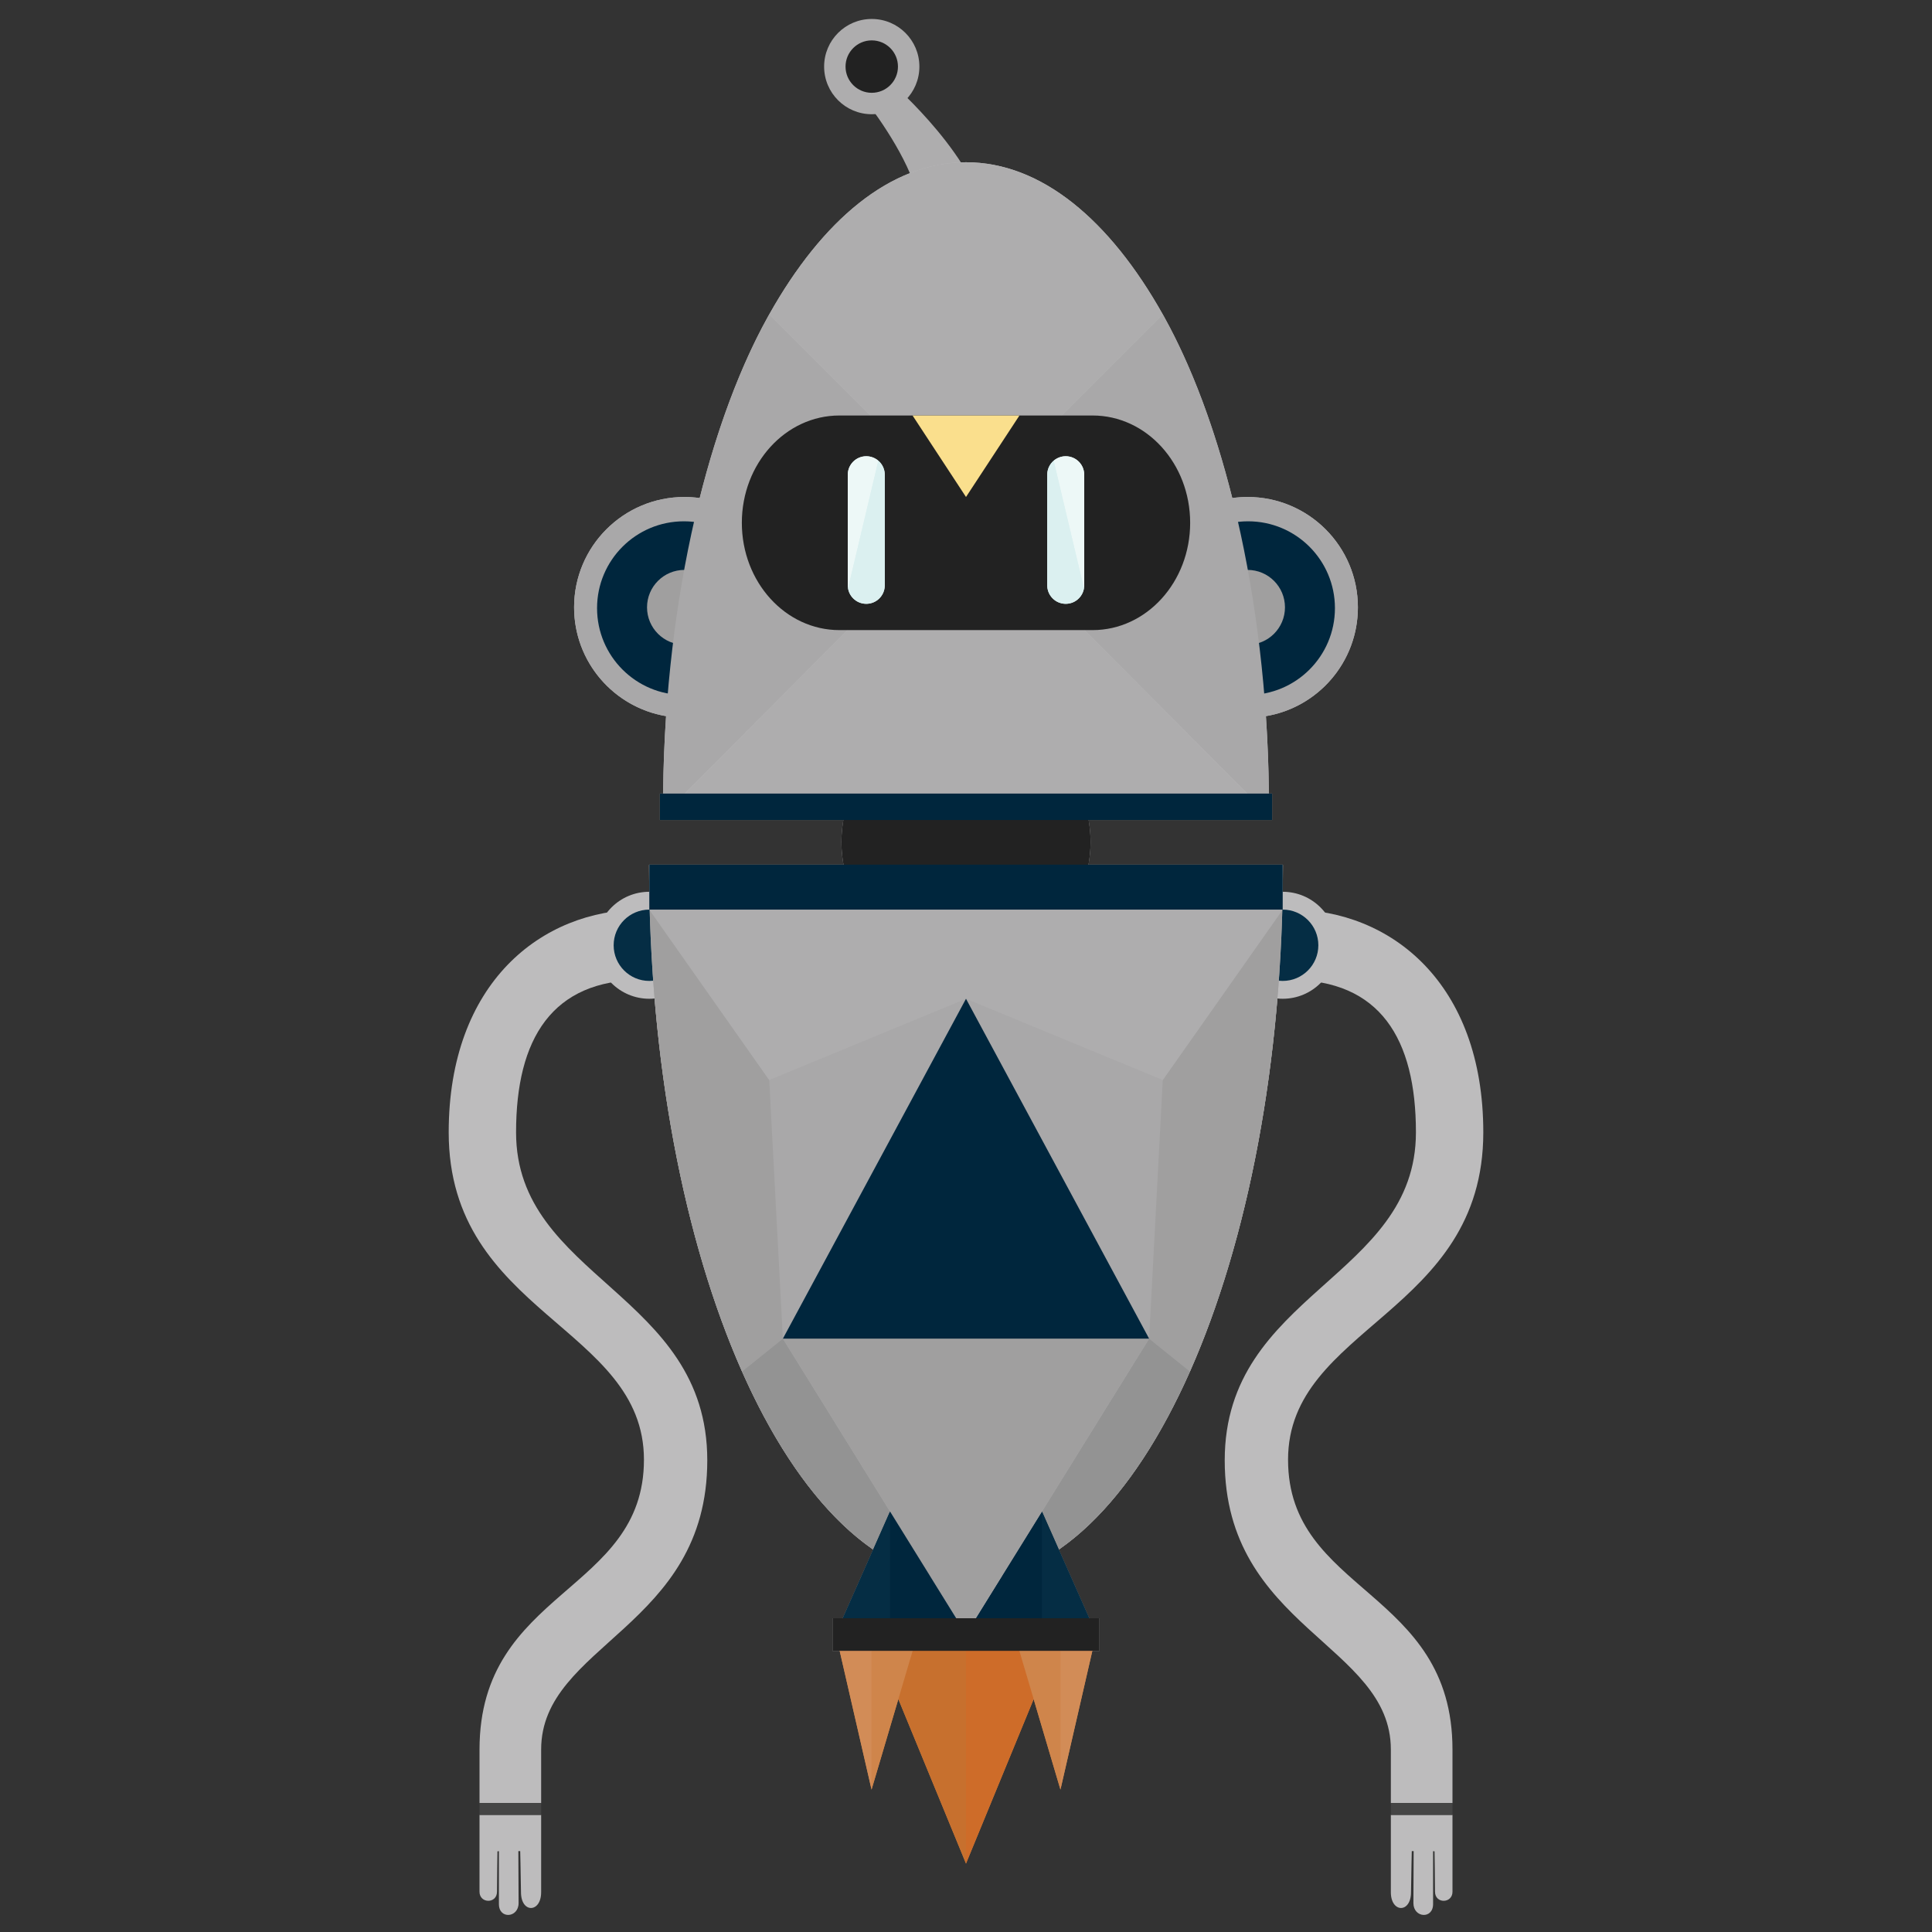 <?xml version="1.0" encoding="utf-8"?>
<!-- Generator: Adobe Illustrator 16.0.0, SVG Export Plug-In . SVG Version: 6.00 Build 0)  -->
<!DOCTYPE svg PUBLIC "-//W3C//DTD SVG 1.1//EN" "http://www.w3.org/Graphics/SVG/1.1/DTD/svg11.dtd">
<svg version="1.1" id="Layer_1" xmlns="http://www.w3.org/2000/svg" xmlns:xlink="http://www.w3.org/1999/xlink" x="0px" y="0px"
	 width="512px" height="512px" viewBox="0 0 512 512" enable-background="new 0 0 512 512" xml:space="preserve">
<rect x="0" y="0" width="512" height="512" fill="#333333" stroke="none"/>
<rect display="none" fill="#071C2C" width="512" height="512.5"/>
<g display="none">
	<path display="inline" fill="#A9A8A9" d="M187.694,153.555c-8.385,0-15.182,6.795-15.182,15.18c0,8.382,6.797,15.18,15.182,15.18
		V153.555z"/>
	<path display="inline" fill="#052D44" d="M187.737,156.518c-6.894,0-12.478,5.584-12.478,12.478c0,6.891,5.584,12.48,12.478,12.48
		V156.518z"/>
</g>
<g display="none">
	<path display="inline" fill="#00263D" d="M190.112,249.151c0,2.215,0.021,2.616,0.054,4.811c0.004,0.375,0.009,0.752,0.016,1.128
		c0.038,2.124,0.089,4.236,0.156,6.339c0.011,0.349,0.022,0.694,0.036,1.043c0.151,4.473,0.371,8.898,0.654,13.267
		c0.011,0.165,0.021,0.33,0.031,0.495c0.146,2.199,0.309,4.381,0.485,6.55c0.013,0.165,0.029,0.328,0.042,0.493
		c0.565,6.802,1.286,13.456,2.157,19.932c0,0.004,0,0.009,0,0.011l55.871-54.068H190.112z"/>
	<path display="inline" fill="#00263D" d="M256,416.152c-25.044,0-53.316-46.343-62.257-112.933l43.027,78.051L256,416.152z"/>
</g>
<g>
	<path fill="#AEADAE" d="M236.364,22.086c0,0,23.713,20.659,25.042,37.987c-10.064,8.33-10.064,8.33-24.551,8.043
		c20.816-8.71-10.599-45.428-10.599-45.428L236.364,22.086z"/>
	<circle fill="#AEADAE" cx="231.024" cy="17.648" r="12.623"/>
	<circle fill="#222222" cx="231.023" cy="17.648" r="6.946"/>
</g>
<g display="none">
	<path display="inline" fill="#FADF8D" d="M234.856,276.822c0,11.546,9.613,20.771,21.144,20.82v-41.914
		C244.469,255.78,234.856,265.277,234.856,276.822z"/>
	<path display="inline" fill="#092F46" d="M238.307,276.822c0,9.64,8.067,17.321,17.693,17.37v-35.013
		C246.374,259.23,238.307,267.181,238.307,276.822z"/>
	<polygon display="inline" fill="#FADF8D" points="256,263.668 247.957,288.532 256,288.532 	"/>
</g>
<polygon fill="#CF854B" points="290.507,433.034 221.493,433.034 230.971,474.263 238.07,450.288 256,493.865 273.93,450.288 
	281.029,474.263 "/>
<path fill="#BDBCBD" d="M359.857,160.949c0-16.152-13.089-29.243-29.242-29.243c-1.374,0-2.723,0.102-4.047,0.285
	c-4.639-18.463-10.773-34.901-18.059-48.029c-0.12-0.218-0.244-0.429-0.366-0.645C294.08,58.279,275.967,42.996,256,42.996
	s-38.08,15.283-52.145,40.322c-0.122,0.216-0.246,0.427-0.366,0.645c-7.285,13.127-13.419,29.566-18.059,48.029
	c-1.324-0.183-2.673-0.285-4.047-0.285c-16.153,0-29.242,13.091-29.242,29.243c0,14.492,10.542,26.514,24.377,28.831
	c-0.456,6.773-0.72,13.629-0.788,20.525h-0.854v7.004h48.625c-0.33,1.894-0.512,3.838-0.512,5.825c0,2.055,0.194,4.062,0.546,6.01
	h-51.461v0.068h-0.067c0,2.443,0.027,4.871,0.067,7.291v4.551h0.1c2.187,80.166,26.408,146.951,59.235,169.588l-8.065,18.206h-2.725
	v8.642H256h35.378v-8.642h-2.725l-8.065-18.206c32.827-22.638,57.049-89.422,59.235-169.588h0.1v-4.551
	c0.041-2.42,0.067-4.848,0.067-7.291h-0.067v-0.068h-51.461c0.353-1.948,0.546-3.955,0.546-6.01c0-1.987-0.182-3.931-0.512-5.825
	h48.625v-7.004h-0.854c-0.068-6.896-0.333-13.752-0.788-20.525C349.315,187.463,359.857,175.441,359.857,160.949z"/>
<g>
	<g>
		<path fill="#A9A8A9" d="M301.375,160.949c0,16.15,13.09,29.241,29.241,29.241c16.153,0,29.242-13.091,29.242-29.241
			c0-16.152-13.089-29.243-29.242-29.243C314.465,131.707,301.375,144.797,301.375,160.949z"/>
		<path fill="#00263D" d="M330.756,138.151c-12.709,0-23.01,10.304-23.01,23.016c0,12.709,10.301,23.012,23.01,23.012
			c12.715,0,23.017-10.303,23.017-23.012C353.768,148.456,343.471,138.151,330.756,138.151z"/>
		<path fill="#A09F9F" d="M320.698,160.949c0,5.477,4.44,9.916,9.917,9.916c5.478,0,9.917-4.438,9.917-9.916
			c0-5.479-4.439-9.917-9.917-9.917C325.139,151.032,320.698,155.47,320.698,160.949z"/>
	</g>
	<g>
		<path fill="#BDBCBD" d="M342.101,241.055c26.489,0,50.989,19.499,50.989,59.028c0,48.088-51.742,51.427-51.742,86.753
			c0,35.327,43.575,34.333,43.575,76.808c0,7.351,0,14.177,0,14.177H368.59c0,0,0-6.301,0-14.177
			c0-27.885-44.026-32.298-44.026-76.645c0-44.346,50.673-48.279,50.673-86.917c0-24.889-9.584-40.388-33.136-40.388h-9.371v-18.64
			H342.101z"/>
		<path fill="#BDBCBD" d="M384.923,480.966H368.59c0,0,0,14.971,0,20.484c0,2.757,1.335,4.168,2.67,4.185
			c1.336,0.016,2.671-1.362,2.671-4.185c0.079-5.771,0.206-10.887,0.206-10.887l0.494-0.004c0,0-0.064,10.742-0.064,13.779
			c0,3.938,5.214,4.332,5.214,0.263c0-1.255,0-14.013,0-14.013l0.387,0.029c0,0,0.122,7.454,0.122,10.703
			c0,1.658,1.207,2.453,2.387,2.41c1.134-0.041,2.246-0.852,2.246-2.41C384.923,497.544,384.923,480.966,384.923,480.966z"/>
		<polyline fill="#454545" points="384.923,480.966 384.923,477.821 368.59,477.821 368.59,480.966 		"/>
	</g>
	<circle fill="#BDBCBD" cx="339.924" cy="250.506" r="14.177"/>
	<circle fill="#052D44" cx="339.924" cy="250.506" r="9.451"/>
	<path fill="#222222" d="M256,189.785c18.34,0,33.009,15.009,33.009,33.35S274.34,256.201,256,256.201V189.785z"/>
	<path fill="#A9A8A9" d="M256,229.213h83.991c0,104.656-37.519,189.686-83.991,189.686L256,229.213z"/>
	<g>
		<defs>
			<path id="SVGID_1_" d="M256,229.213h83.991c0,104.656-37.519,189.686-83.991,189.686L256,229.213z"/>
		</defs>
		<clipPath id="SVGID_2_">
			<use xlink:href="#SVGID_1_"  overflow="visible"/>
		</clipPath>
		<g clip-path="url(#SVGID_2_)">
			<polygon fill="#A9A8A9" points="308.145,286.212 304.53,354.756 256,264.684 			"/>
			<polygon fill="#A09F9F" points="339.924,241.055 362.066,318.242 345.789,387.903 304.53,354.756 308.145,286.212 			"/>
			<polygon fill="#939393" points="304.53,354.756 345.789,387.903 256,433.034 			"/>
			<polygon fill="#AEADAE" points="339.924,241.055 308.145,286.212 256,264.684 256,241.055 			"/>
		</g>
	</g>
	<polygon fill="#00263D" points="276.126,400.57 290.507,433.034 256,433.034 	"/>
	<polygon fill="#052D44" points="276.126,400.57 290.507,433.034 276.126,433.034 	"/>
	<polygon fill="#A09F9F" points="304.53,354.756 256,433.034 256,354.756 	"/>
	<path fill="#A9A8A9" d="M308.145,83.318c0.122,0.216,0.246,0.427,0.366,0.645c17.018,30.663,27.781,79.355,27.781,129.845h-2.267
		L256,135.462L308.145,83.318z"/>
	<path fill="#AEADAE" d="M256,42.996c19.967,0,38.08,15.283,52.145,40.322L256,135.462V42.996z"/>
	<path fill="#AEADAE" d="M256,135.462v78.345h78.024L256,135.462z"/>
	<path fill="#222222" d="M256,110.112h33.561c14.271,0,25.844,12.731,25.844,28.438c0,15.702-11.572,28.433-25.844,28.433H256
		V110.112z"/>
	<g>
		<rect x="256" y="210.306" fill="#00263D" width="81.122" height="7.004"/>
	</g>
	<g>
		<rect x="256" y="229.145" fill="#00263D" width="83.924" height="11.911"/>
	</g>
	<polygon fill="#CE6C29" points="281.029,433.034 256,493.865 256,433.034 	"/>
	<polygon fill="#D28C57" points="290.507,433.034 281.029,474.263 281.029,433.034 	"/>
	<polygon fill="#CF854B" points="281.029,433.034 281.029,474.263 268.821,433.034 	"/>
	<polygon fill="#FADF8D" points="270.163,110.112 256,131.707 256,110.112 	"/>
	<g>
		<defs>
			<path id="SVGID_3_" d="M277.528,155.117c0,2.707,2.194,4.9,4.9,4.9l0,0c2.707,0,4.901-2.194,4.901-4.9V125.81
				c0-2.707-2.194-4.901-4.901-4.901l0,0c-2.706,0-4.9,2.194-4.9,4.901V155.117z"/>
		</defs>
		<clipPath id="SVGID_4_">
			<use xlink:href="#SVGID_3_"  overflow="visible"/>
		</clipPath>
		<path clip-path="url(#SVGID_4_)" fill="#DBF0F0" d="M277.528,155.117c0,2.707,2.194,4.9,4.9,4.9l0,0
			c2.707,0,4.901-2.194,4.901-4.9V125.81c0-2.707-2.194-4.901-4.901-4.901l0,0c-2.706,0-4.9,2.194-4.9,4.901V155.117z"/>
		<polygon clip-path="url(#SVGID_4_)" fill="#EDF8F7" points="288.596,119.743 288.596,161.557 276.386,110.112 		"/>
		<polygon clip-path="url(#SVGID_4_)" fill="#DBF0F0" points="288.596,161.557 277.624,165.793 276.386,110.112 		"/>
	</g>
	<g>
		<rect x="256" y="428.85" fill="#222222" width="35.378" height="8.642"/>
	</g>
	<polygon fill="#00263D" points="256,354.756 304.53,354.756 256,264.684 	"/>
</g>
<g>
	<g>
		<path fill="#A9A8A9" d="M210.625,160.949c0,16.15-13.09,29.241-29.241,29.241c-16.153,0-29.242-13.091-29.242-29.241
			c0-16.152,13.089-29.243,29.242-29.243C197.535,131.707,210.625,144.797,210.625,160.949z"/>
		<path fill="#00263D" d="M181.244,138.151c-12.715,0-23.011,10.304-23.017,23.016c0,12.709,10.302,23.012,23.017,23.012
			c12.709,0,23.01-10.303,23.01-23.012C204.254,148.456,193.953,138.151,181.244,138.151z"/>
		<path fill="#A09F9F" d="M191.302,160.949c0,5.477-4.44,9.916-9.917,9.916c-5.478,0-9.917-4.438-9.917-9.916
			c0-5.479,4.439-9.917,9.917-9.917C186.861,151.032,191.302,155.47,191.302,160.949z"/>
	</g>
	<g>
		<path fill="#BDBCBD" d="M169.899,241.055c-26.489,0-50.989,19.499-50.989,59.028c0,48.088,51.742,51.427,51.742,86.753
			c0,35.327-43.575,34.333-43.575,76.808c0,7.351,0,14.177,0,14.177h16.333c0,0,0-6.301,0-14.177
			c0-27.885,44.026-32.298,44.026-76.645c0-44.346-50.673-48.279-50.673-86.917c0-24.889,9.584-40.388,33.136-40.388h9.371v-18.64
			H169.899z"/>
		<path fill="#BDBCBD" d="M127.077,480.966h16.333c0,0,0,14.971,0,20.484c0,2.757-1.335,4.168-2.67,4.185
			c-1.336,0.016-2.671-1.362-2.671-4.185c-0.079-5.771-0.206-10.887-0.206-10.887l-0.494-0.004c0,0,0.064,10.742,0.064,13.779
			c0,3.938-5.214,4.332-5.214,0.263c0-1.255,0-14.013,0-14.013l-0.387,0.029c0,0-0.122,7.454-0.122,10.703
			c0,1.658-1.207,2.453-2.387,2.41c-1.134-0.041-2.246-0.852-2.246-2.41C127.077,497.544,127.077,480.966,127.077,480.966z"/>
		<polyline fill="#454545" points="127.077,480.966 127.077,477.821 143.41,477.821 143.41,480.966 		"/>
	</g>
	<circle fill="#BDBCBD" cx="172.076" cy="250.506" r="14.177"/>
	<circle fill="#052D44" cx="172.076" cy="250.506" r="9.451"/>
	<path fill="#222222" d="M256,189.785c-18.34,0-33.009,15.009-33.009,33.35S237.66,256.201,256,256.201V189.785z"/>
	<path fill="#A9A8A9" d="M256,229.213h-83.991c0,104.656,37.519,189.686,83.991,189.686L256,229.213z"/>
	<g>
		<defs>
			<path id="SVGID_5_" d="M256,229.213h-83.991c0,104.656,37.519,189.686,83.991,189.686L256,229.213z"/>
		</defs>
		<clipPath id="SVGID_6_">
			<use xlink:href="#SVGID_5_"  overflow="visible"/>
		</clipPath>
		<g clip-path="url(#SVGID_6_)">
			<polygon fill="#A9A8A9" points="203.855,286.212 207.47,354.756 256,264.684 			"/>
			<polygon fill="#A09F9F" points="172.076,241.055 149.934,318.242 166.211,387.903 207.47,354.756 203.855,286.212 			"/>
			<polygon fill="#939393" points="207.47,354.756 166.211,387.903 256,433.034 			"/>
			<polygon fill="#AEADAE" points="172.076,241.055 203.855,286.212 256,264.684 256,241.055 			"/>
		</g>
	</g>
	<polygon fill="#A09F9F" points="207.47,354.756 256,433.034 256,354.756 	"/>
	<path fill="#A9A8A9" d="M203.855,83.318c-0.122,0.216-0.246,0.427-0.366,0.645c-17.018,30.663-27.781,79.355-27.781,129.845h2.267
		L256,135.462L203.855,83.318z"/>
	<path fill="#AEADAE" d="M256,42.996c-19.967,0-38.08,15.283-52.145,40.322L256,135.462V42.996z"/>
	<path fill="#AEADAE" d="M177.976,213.808H256v-78.345L177.976,213.808z"/>
	<path fill="#222222" d="M256,110.112h-33.561c-14.271,0-25.844,12.731-25.844,28.438c0,15.702,11.572,28.433,25.844,28.433H256
		V110.112z"/>
	<g>
		<rect x="174.878" y="210.306" fill="#00263D" width="81.122" height="7.004"/>
	</g>
	<g>
		<rect x="172.076" y="229.145" fill="#00263D" width="83.924" height="11.911"/>
	</g>
	<polygon fill="#C7702E" points="230.971,433.034 256,493.865 256,433.034 	"/>
	<polygon fill="#D28C57" points="221.493,433.034 230.971,474.263 230.971,433.034 	"/>
	<polygon fill="#CF854B" points="230.971,433.034 230.971,474.263 243.179,433.034 	"/>
	<polygon fill="#00263D" points="235.874,400.57 221.493,433.034 256,433.034 	"/>
	<polygon fill="#052D44" points="235.874,400.57 221.493,433.034 235.874,433.034 	"/>
	<polygon fill="#FADF8D" points="241.837,110.112 256,131.707 256,110.112 	"/>
	<g>
		<defs>
			<path id="SVGID_7_" d="M234.472,155.117c0,2.707-2.194,4.9-4.9,4.9l0,0c-2.707,0-4.901-2.194-4.901-4.9V125.81
				c0-2.707,2.194-4.901,4.901-4.901l0,0c2.706,0,4.9,2.194,4.9,4.901V155.117z"/>
		</defs>
		<clipPath id="SVGID_8_">
			<use xlink:href="#SVGID_7_"  overflow="visible"/>
		</clipPath>
		<path clip-path="url(#SVGID_8_)" fill="#DBF0F0" d="M234.472,155.117c0,2.707-2.194,4.9-4.9,4.9l0,0
			c-2.707,0-4.901-2.194-4.901-4.9V125.81c0-2.707,2.194-4.901,4.901-4.901l0,0c2.706,0,4.9,2.194,4.9,4.901V155.117z"/>
		<polygon clip-path="url(#SVGID_8_)" fill="#EDF8F7" points="223.404,119.743 223.404,161.557 235.614,110.112 		"/>
		<polygon clip-path="url(#SVGID_8_)" fill="#DBF0F0" points="223.404,161.557 234.376,165.793 235.614,110.112 		"/>
	</g>
	<g>
		<rect x="220.622" y="428.85" fill="#222222" width="35.378" height="8.642"/>
	</g>
	<polygon fill="#00263D" points="256,354.756 207.47,354.756 256,264.684 	"/>
</g>
</svg>
